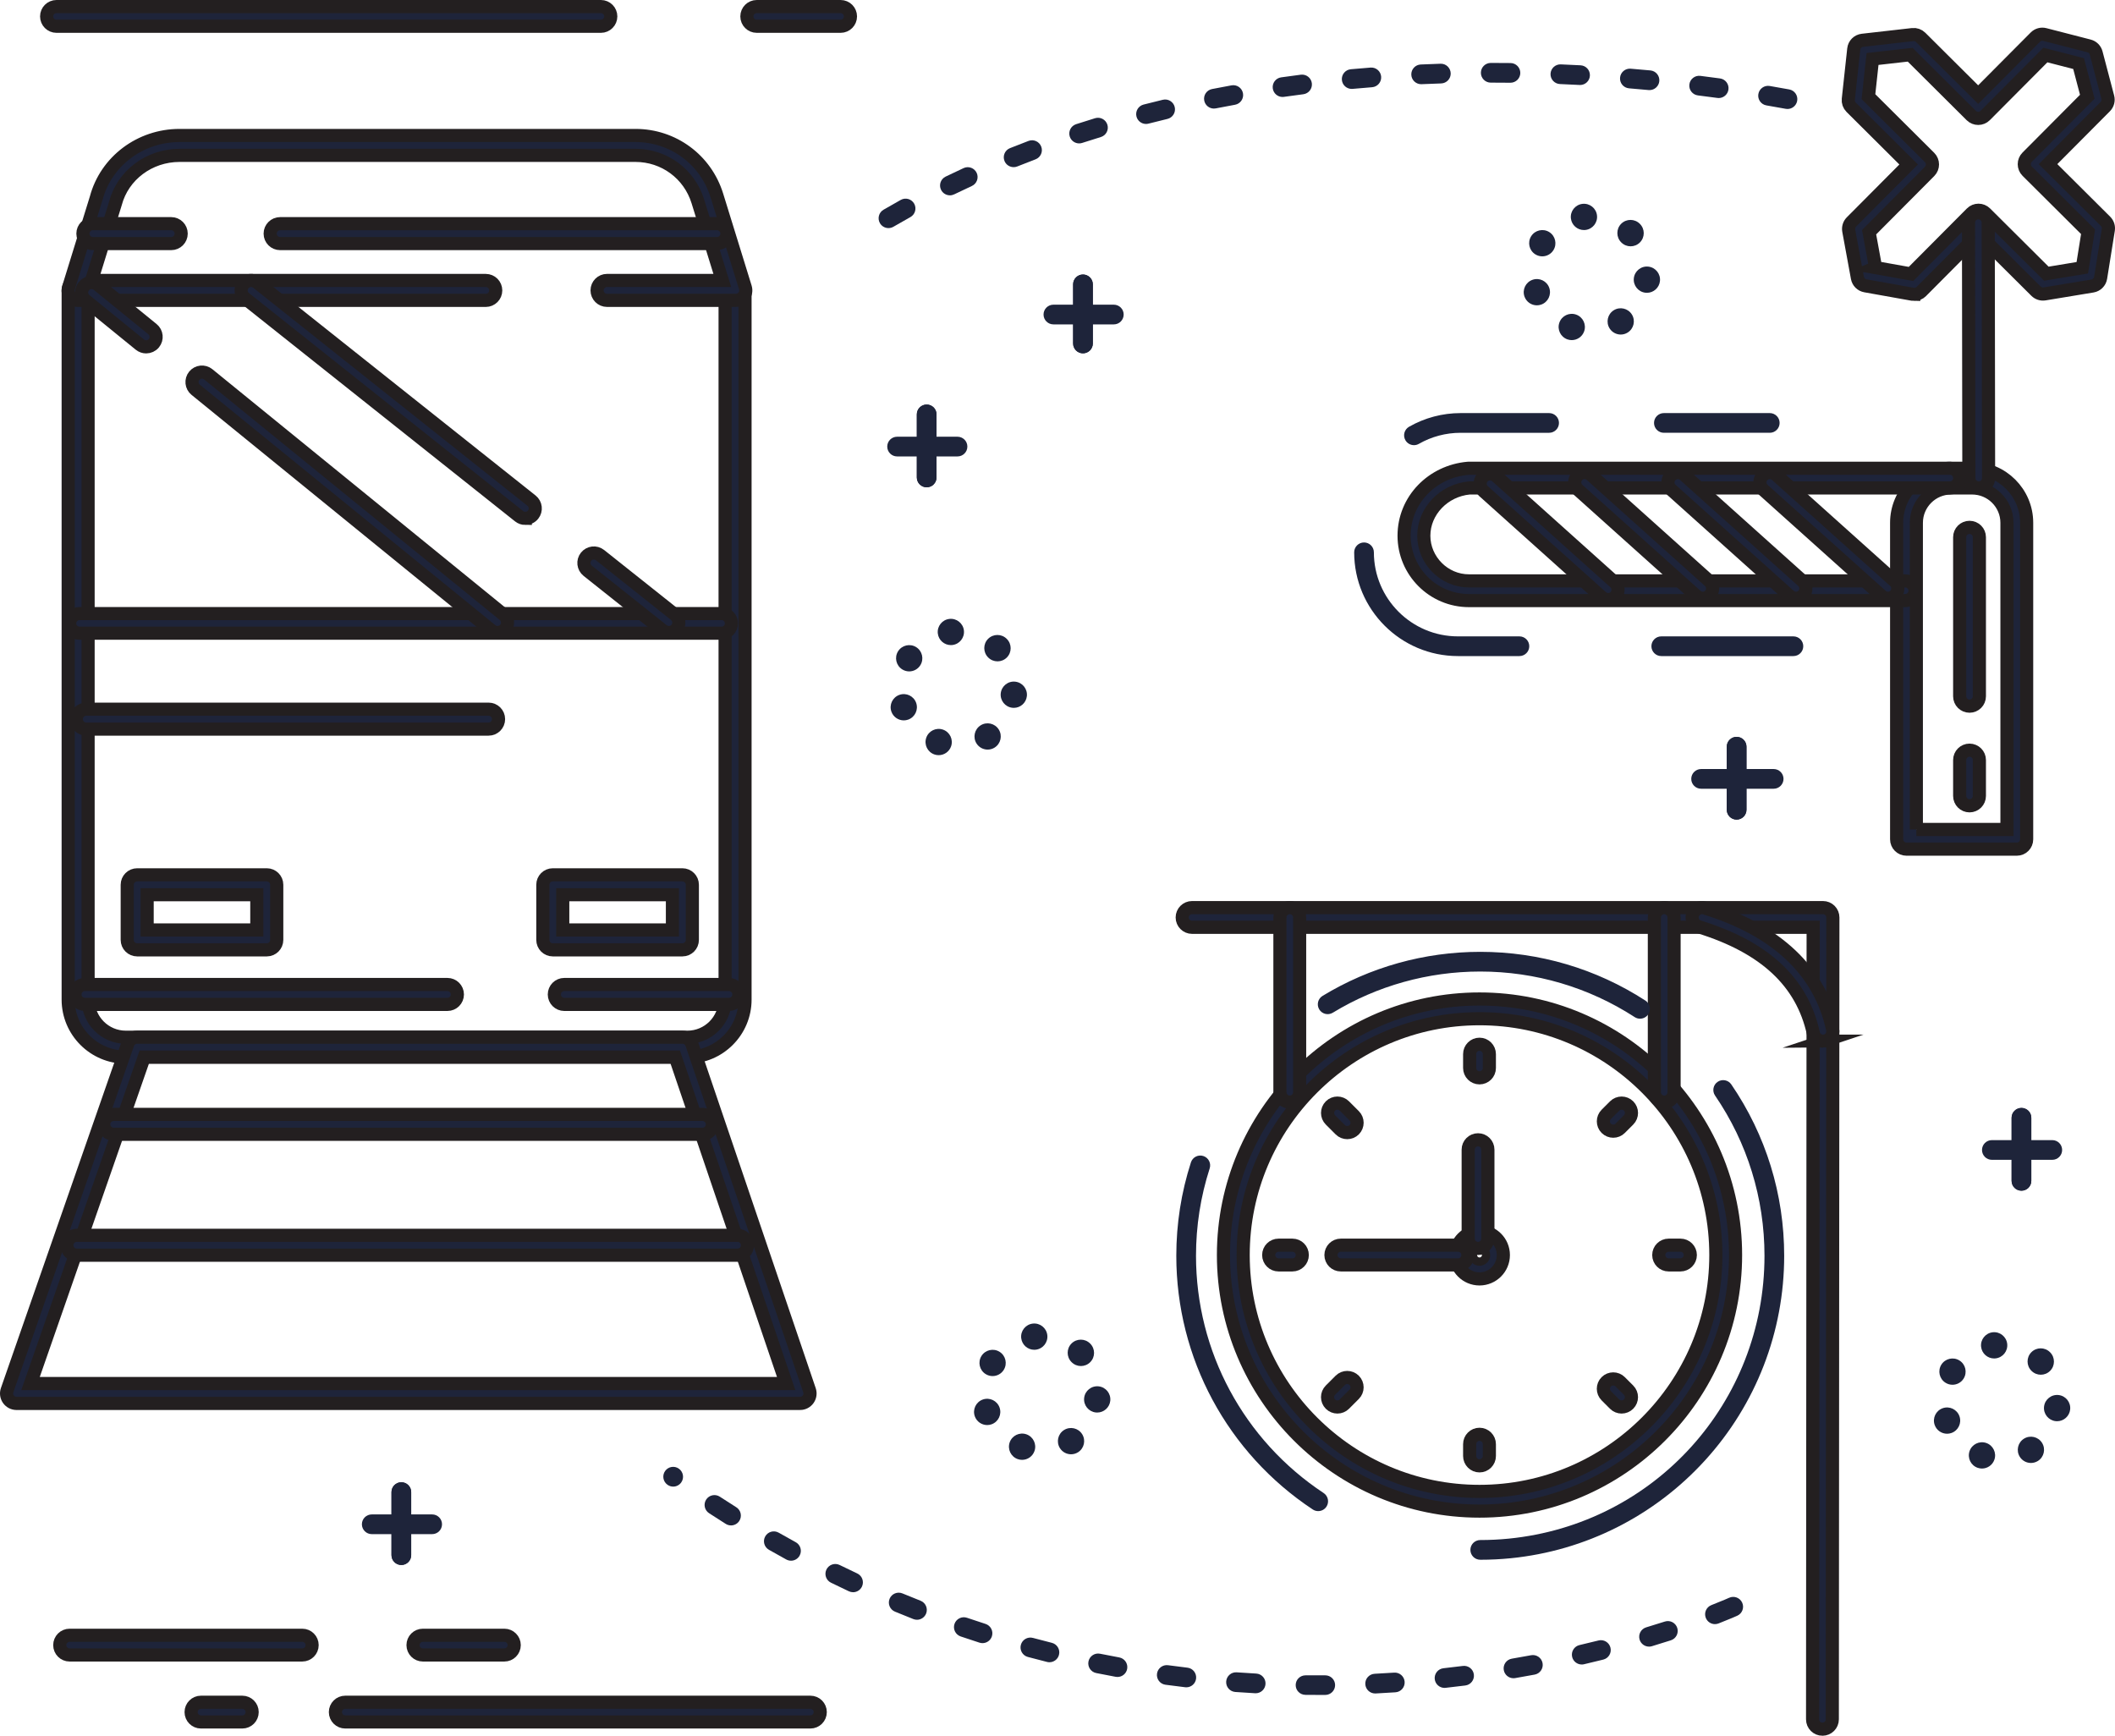 <?xml version="1.0" encoding="UTF-8"?>
<svg id="Layer_2" data-name="Layer 2" xmlns="http://www.w3.org/2000/svg" viewBox="0 0 1610.25 1321.5">
  <defs>
    <style>
      .cls-1, .cls-2 {
        fill: #1e243a;
      }

      .cls-2 {
        stroke: #231f20;
        stroke-miterlimit: 10;
        stroke-width: 10px;
      }
    </style>
  </defs>
  <g id="RAILROADS">
    <g>
      <path class="cls-2" d="m1535.5,646.5h-84c-4.14,0-7.5-3.36-7.5-7.5v-240.98c0-22.9,18.63-41.52,41.52-41.52h15.95c22.9,0,41.52,18.63,41.52,41.52v240.98c0,4.14-3.36,7.5-7.5,7.5Zm-76.5-15h69v-233.48c0-14.62-11.9-26.52-26.52-26.52h-15.95c-14.62,0-26.52,11.9-26.52,26.52v233.48Z"/>
      <path class="cls-2" d="m1457.48,224.14c-.44,0-.88-.04-1.32-.12l-35.96-6.42c-3.08-.55-5.49-2.95-6.06-6.03l-6.6-35.93c-.44-2.42.33-4.9,2.06-6.65l43.55-43.77-43.77-43.55c-1.61-1.61-2.41-3.86-2.17-6.13l4.15-38.22c.38-3.49,3.12-6.25,6.61-6.64l38.2-4.34c2.27-.26,4.52.53,6.14,2.14l43.77,43.55,43.55-43.77c1.88-1.89,4.61-2.64,7.19-1.97l33.7,8.69c2.63.68,4.69,2.73,5.38,5.35l8.86,33.66c.68,2.57-.06,5.31-1.94,7.2l-43.55,43.77,43.77,43.55c1.71,1.7,2.5,4.12,2.12,6.5l-5.85,36.52c-.51,3.18-3,5.69-6.18,6.21l-36.5,6.03c-2.38.39-4.8-.38-6.51-2.08l-43.77-43.55-43.55,43.77c-1.42,1.43-3.34,2.21-5.32,2.21Zm134.42-13.77h0,0Zm-163.94-6.62l26.98,4.82,46.07-46.3c2.92-2.94,7.67-2.95,10.61-.03l46.36,46.13,27.38-4.53,4.39-27.4-46.36-46.13c-1.41-1.4-2.2-3.31-2.21-5.3,0-1.99.78-3.9,2.18-5.31l45.81-46.04-6.64-25.25-25.28-6.52-45.81,46.04c-2.92,2.94-7.67,2.95-10.61.03l-46.53-46.3-28.65,3.25-3.11,28.67,46.53,46.3c2.94,2.92,2.95,7.67.03,10.61l-46.07,46.3,4.95,26.95Z"/>
      <path class="cls-2" d="m1506.5,371.5c-4.14,0-7.49-3.35-7.5-7.49l-.28-194.5c0-4.14,3.35-7.5,7.49-7.51h.01c4.14,0,7.49,3.35,7.5,7.49l.28,194.5c0,4.14-3.35,7.5-7.49,7.51h-.01Z"/>
      <g>
        <path class="cls-2" d="m1450.5,457.25h-332.12c-27.23,0-49.38-22.15-49.38-49.38s21.4-48.99,48.73-51.35c.21-.02.43-.03.65-.03h366.15c4.14,0,7.5,3.36,7.5,7.5s-3.36,7.5-7.5,7.5h-365.81c-19.49,1.84-34.71,17.76-34.71,36.38s15.42,34.38,34.38,34.38h332.12c4.14,0,7.5,3.36,7.5,7.5s-3.36,7.5-7.5,7.5Z"/>
        <path class="cls-2" d="m1224.41,456.5c-1.78,0-3.57-.63-5.01-1.92l-90-80.74c-3.08-2.77-3.34-7.51-.57-10.59s7.51-3.34,10.59-.57l90,80.74c3.08,2.77,3.34,7.51.57,10.59-1.48,1.65-3.53,2.49-5.58,2.49Z"/>
        <path class="cls-2" d="m1296.41,455.5c-1.78,0-3.57-.63-5.01-1.92l-90-80.74c-3.08-2.77-3.34-7.51-.57-10.59,2.77-3.08,7.51-3.34,10.59-.57l90,80.74c3.08,2.77,3.34,7.51.57,10.59-1.48,1.65-3.53,2.49-5.58,2.49Z"/>
        <path class="cls-2" d="m1367.41,455.5c-1.78,0-3.57-.63-5.01-1.92l-90-80.74c-3.08-2.77-3.34-7.51-.57-10.59,2.77-3.08,7.51-3.34,10.59-.57l90,80.74c3.08,2.77,3.34,7.51.57,10.59-1.48,1.65-3.53,2.49-5.58,2.49Z"/>
        <path class="cls-2" d="m1437.41,455.5c-1.78,0-3.57-.63-5.01-1.92l-90-80.74c-3.08-2.77-3.34-7.51-.57-10.59,2.77-3.08,7.51-3.34,10.59-.57l90,80.74c3.08,2.77,3.34,7.51.57,10.59-1.48,1.65-3.53,2.49-5.58,2.49Z"/>
      </g>
      <path class="cls-2" d="m1499.5,613.5c-4.14,0-7.5-3.36-7.5-7.5v-27.36c0-4.14,3.36-7.5,7.5-7.5s7.5,3.36,7.5,7.5v27.36c0,4.14-3.36,7.5-7.5,7.5Z"/>
      <path class="cls-2" d="m1499.5,537.64c-4.14,0-7.5-3.36-7.5-7.5v-121.14c0-4.14,3.36-7.5,7.5-7.5s7.5,3.36,7.5,7.5v121.14c0,4.14-3.36,7.5-7.5,7.5Z"/>
      <path class="cls-1" d="m1347.41,329.5h-80.62c-4.14,0-7.5-3.36-7.5-7.5s3.36-7.5,7.5-7.5h80.62c4.14,0,7.5,3.36,7.5,7.5s-3.36,7.5-7.5,7.5Z"/>
      <path class="cls-1" d="m1076.51,338.92c-2.6,0-5.13-1.35-6.51-3.77-2.06-3.59-.82-8.18,2.78-10.24,11.89-6.81,25.45-10.41,39.23-10.41h67.41c4.14,0,7.5,3.36,7.5,7.5s-3.36,7.5-7.5,7.5h-67.41c-11.16,0-22.15,2.91-31.77,8.43-1.18.67-2.46.99-3.72.99Z"/>
      <path class="cls-1" d="m1156.8,499.5h-46.8c-43.56,0-79-35.44-79-79,0-4.14,3.36-7.5,7.5-7.5s7.5,3.36,7.5,7.5c0,35.29,28.71,64,64,64h46.8c4.14,0,7.5,3.36,7.5,7.5s-3.36,7.5-7.5,7.5Z"/>
      <path class="cls-1" d="m1365.41,499.5h-100.61c-4.14,0-7.5-3.36-7.5-7.5s3.36-7.5,7.5-7.5h100.61c4.14,0,7.5,3.36,7.5,7.5s-3.36,7.5-7.5,7.5Z"/>
      <path class="cls-1" d="m676.44,173.66c-2.58,0-5.09-1.33-6.49-3.72-2.09-3.58-.88-8.17,2.7-10.26,4.33-2.53,8.77-5.05,13.18-7.5,3.62-2.01,8.19-.7,10.2,2.92,2.01,3.62.7,8.19-2.92,10.2-4.31,2.39-8.65,4.86-12.9,7.34-1.19.69-2.49,1.02-3.77,1.02Zm46.77-24.95c-2.78,0-5.45-1.55-6.75-4.22-1.81-3.73-.26-8.21,3.46-10.02,4.51-2.2,9.13-4.38,13.73-6.5,3.76-1.73,8.22-.09,9.95,3.67,1.73,3.76.09,8.22-3.67,9.95-4.5,2.08-9.03,4.22-13.45,6.37-1.06.51-2.17.76-3.27.76Zm48.51-21.46c-2.97,0-5.79-1.78-6.96-4.71-1.54-3.84.33-8.21,4.17-9.75,4.67-1.87,9.43-3.73,14.15-5.51,3.87-1.47,8.2.49,9.67,4.36,1.47,3.87-.49,8.2-4.36,9.67-4.63,1.75-9.29,3.57-13.87,5.41-.92.37-1.86.54-2.79.54Zm49.88-18.07c-3.16,0-6.1-2.01-7.13-5.18-1.28-3.94.87-8.17,4.81-9.45,4.78-1.56,9.65-3.09,14.47-4.56,3.96-1.21,8.15,1.02,9.36,4.98,1.21,3.96-1.02,8.15-4.98,9.36-4.73,1.44-9.51,2.95-14.21,4.48-.77.25-1.55.37-2.32.37Zm50.92-14.81c-3.34,0-6.39-2.25-7.26-5.63-1.03-4.01,1.38-8.1,5.39-9.13,4.86-1.25,9.79-2.48,14.68-3.65,4.03-.97,8.08,1.52,9.04,5.54.97,4.03-1.52,8.08-5.54,9.04-4.8,1.15-9.66,2.36-14.43,3.59-.63.16-1.26.24-1.88.24Zm488.38-11.4c-.45,0-.91-.04-1.37-.13-4.77-.88-9.71-1.76-14.67-2.6-4.08-.69-6.83-4.57-6.14-8.65.69-4.08,4.56-6.83,8.65-6.14,5.03.85,10.04,1.74,14.89,2.64,4.07.75,6.77,4.66,6.01,8.74-.67,3.61-3.82,6.14-7.37,6.14Zm-436.7-.32c-3.51,0-6.65-2.48-7.35-6.05-.8-4.06,1.84-8.01,5.91-8.81,4.91-.97,9.91-1.91,14.86-2.81,4.07-.74,7.98,1.97,8.72,6.05.74,4.08-1.97,7.98-6.05,8.72-4.87.88-9.79,1.81-14.62,2.76-.49.1-.98.14-1.46.14Zm384.33-8.02c-.34,0-.68-.02-1.02-.07-4.87-.66-9.84-1.31-14.79-1.92-4.11-.51-7.03-4.25-6.52-8.36.51-4.11,4.26-7.03,8.36-6.52,5.01.62,10.05,1.28,14.97,1.95,4.1.56,6.98,4.34,6.42,8.44-.51,3.76-3.73,6.49-7.42,6.49Zm-332.08-.81c-3.67,0-6.88-2.7-7.42-6.45-.58-4.1,2.27-7.9,6.37-8.48,4.93-.7,9.97-1.38,14.98-2.02,4.11-.52,7.86,2.38,8.39,6.49.52,4.11-2.38,7.86-6.49,8.39-4.93.63-9.9,1.3-14.76,1.99-.36.05-.71.08-1.06.08Zm279.4-5.23c-.23,0-.47-.01-.71-.03-4.92-.46-9.92-.9-14.86-1.31-4.13-.34-7.2-3.96-6.86-8.09.34-4.13,3.96-7.2,8.09-6.86,5,.41,10.06.86,15.03,1.32,4.12.39,7.15,4.04,6.77,8.17-.37,3.89-3.63,6.8-7.46,6.8Zm-226.75-.9c-3.83,0-7.1-2.92-7.46-6.82-.38-4.12,2.66-7.77,6.79-8.15,4.98-.46,10.04-.88,15.05-1.27,4.12-.32,7.74,2.77,8.06,6.9.32,4.13-2.77,7.74-6.9,8.06-4.94.38-9.94.81-14.85,1.26-.23.02-.46.03-.69.03Zm173.88-2.99c-.13,0-.27,0-.4-.01-4.94-.26-9.96-.5-14.9-.7-4.14-.17-7.35-3.66-7.18-7.8.17-4.14,3.69-7.34,7.8-7.18,5,.21,10.08.45,15.08.71,4.14.22,7.31,3.75,7.09,7.89-.21,4-3.52,7.1-7.48,7.1Zm-120.99-.6c-3.99,0-7.31-3.14-7.49-7.17-.18-4.14,3.02-7.64,7.16-7.83,5-.22,10.07-.42,15.09-.58,4.12-.16,7.6,3.12,7.74,7.26.13,4.14-3.12,7.6-7.26,7.74-4.95.16-9.96.35-14.9.57-.11,0-.23,0-.34,0Zm68-1.11s-.06,0-.09,0c-4.67-.05-9.41-.08-14.08-.08h-.84c-4.14,0-7.5-3.36-7.5-7.5s3.36-7.5,7.5-7.5h.84c4.73,0,9.52.03,14.25.08,4.14.05,7.46,3.44,7.41,7.59-.05,4.11-3.4,7.41-7.5,7.41Z"/>
      <path class="cls-1" d="m774.87,1110.89h0c-5.21-1.81-7.97-7.51-6.16-12.73h0c1.82-5.22,7.52-7.97,12.74-6.16h0c5.21,1.82,7.97,7.51,6.15,12.73h0c-1.43,4.13-5.3,6.72-9.44,6.72h0c-1.09,0-2.2-.18-3.28-.56Zm32.1-8.35c-2.95-4.67-1.55-10.84,3.12-13.79h0c4.67-2.95,10.85-1.55,13.79,3.12h0c2.95,4.67,1.55,10.85-3.12,13.8h0c-1.66,1.04-3.5,1.54-5.32,1.54h0c-3.32,0-6.57-1.65-8.47-4.67Zm-64.82-24.27c-1.83-5.21.91-10.92,6.12-12.75h0c5.22-1.83,10.92.91,12.75,6.13h0c1.83,5.21-.91,10.91-6.12,12.74h0c-1.1.39-2.22.57-3.31.57h0c-4.13,0-7.99-2.58-9.44-6.69Zm92.1-2.9c-5.49-.62-9.44-5.56-8.83-11.05h0c.61-5.49,5.56-9.44,11.05-8.83h0c5.49.61,9.44,5.56,8.83,11.05h0c-.57,5.11-4.9,8.89-9.93,8.89h0c-.37,0-.74-.02-1.12-.06Zm-83.84-29.23c-4.68-2.93-6.1-9.1-3.17-13.78h0c2.94-4.68,9.11-6.1,13.79-3.16h0c4.68,2.93,6.09,9.1,3.16,13.78h0c-1.9,3.03-5.15,4.69-8.48,4.69h0c-1.82,0-3.65-.49-5.3-1.53Zm65.48-9.04h0s-.08-.08-.12-.12h0c-3.86-3.9-3.87-10.19.01-14.09h0c3.89-3.92,10.23-3.94,14.14-.04h0c.05.05.1.09.15.14h0c3.87,3.91,3.86,10.22-.04,14.11h0c-1.95,1.95-4.51,2.93-7.07,2.93h0c-2.56,0-5.12-.98-7.07-2.93Zm-38.39-18.32c-.63-5.48,3.31-10.44,8.8-11.07h0c5.49-.63,10.44,3.31,11.07,8.8h0c.63,5.48-3.31,10.44-8.79,11.07h0c-.39.05-.78.07-1.16.07h0c-5.01,0-9.33-3.77-9.92-8.87Z"/>
      <path class="cls-1" d="m1193.37,258.39c-5.22-1.82-7.98-7.52-6.16-12.73h0c1.81-5.22,7.51-7.98,12.73-6.16h0c5.21,1.81,7.97,7.51,6.16,12.73h0c-1.44,4.13-5.31,6.71-9.45,6.71h0c-1.09,0-2.2-.18-3.28-.55Zm32.1-8.35c-2.95-4.67-1.55-10.85,3.12-13.8h0c4.67-2.94,10.85-1.54,13.8,3.13h0c2.94,4.67,1.54,10.84-3.13,13.79h0c-1.65,1.05-3.5,1.55-5.32,1.55h0c-3.32-.01-6.57-1.66-8.47-4.67Zm-64.82-24.28h0c-1.83-5.21.91-10.91,6.13-12.74h0c5.21-1.83,10.92.91,12.74,6.12h0c1.83,5.21-.91,10.92-6.12,12.75h0c-1.1.38-2.21.57-3.31.57h0c-4.13,0-7.99-2.58-9.44-6.7Zm92.1-2.9c-5.49-.61-9.44-5.56-8.83-11.04h0c.62-5.49,5.56-9.45,11.05-8.83h0c5.49.61,9.44,5.56,8.83,11.04h0c-.57,5.12-4.9,8.9-9.93,8.9h0c-.37,0-.74-.02-1.12-.07Zm-83.84-29.22c-4.68-2.93-6.1-9.1-3.16-13.78h0c2.93-4.68,9.1-6.1,13.78-3.17h0c4.68,2.94,6.09,9.11,3.16,13.79h0c-1.9,3.03-5.15,4.69-8.48,4.69h0c-1.81,0-3.65-.5-5.3-1.53Zm65.48-9.04s-.02-.03-.04-.04h0s-.02-.02-.03-.03h0c-3.91-3.9-3.93-10.23-.04-14.15h0c3.9-3.91,10.23-3.93,14.14-.04h0s.08.08.12.11h0c3.9,3.91,3.9,10.24,0,14.15h0c-1.96,1.95-4.52,2.93-7.08,2.93h0c-2.56,0-5.11-.98-7.07-2.93Zm-38.39-18.32c-.63-5.49,3.31-10.44,8.8-11.07h0c5.49-.63,10.45,3.31,11.07,8.79h0c.63,5.49-3.31,10.45-8.79,11.08h0c-.39.04-.77.06-1.15.06h0c-5.02,0-9.34-3.76-9.93-8.86Z"/>
      <path class="cls-1" d="m711.37,574.39c-5.22-1.82-7.98-7.52-6.16-12.73h0c1.81-5.22,7.51-7.98,12.73-6.16h0c5.21,1.81,7.97,7.51,6.16,12.73h0c-1.44,4.13-5.31,6.72-9.45,6.71h0c-1.09,0-2.2-.17-3.28-.55Zm32.1-8.35c-2.95-4.67-1.55-10.85,3.12-13.8h0c4.67-2.94,10.85-1.54,13.8,3.13h0c2.94,4.67,1.54,10.85-3.13,13.79h0c-1.65,1.05-3.5,1.54-5.32,1.54h0c-3.32,0-6.57-1.65-8.47-4.66Zm-64.82-24.27h0c-1.83-5.22.92-10.92,6.13-12.75h0c5.21-1.83,10.92.91,12.74,6.12h0c1.83,5.21-.91,10.92-6.12,12.75h0c-1.1.38-2.21.57-3.31.57h0c-4.13,0-7.99-2.58-9.44-6.69Zm92.1-2.91c-5.49-.61-9.44-5.56-8.83-11.04h0c.62-5.49,5.56-9.45,11.05-8.83h0c5.49.61,9.44,5.56,8.83,11.04h0c-.57,5.12-4.9,8.9-9.93,8.9h0c-.37,0-.74-.02-1.12-.07Zm-83.84-29.22c-4.68-2.93-6.1-9.1-3.17-13.78h0c2.94-4.68,9.11-6.1,13.79-3.17h0c4.68,2.94,6.1,9.11,3.16,13.79h0c-1.9,3.03-5.15,4.69-8.48,4.69h0c-1.81,0-3.65-.5-5.3-1.53Zm65.48-9.04h0s-.07-.08-.11-.12h0c-3.87-3.9-3.87-10.2,0-14.09h0c3.9-3.92,10.23-3.94,14.15-.05h0s.04.05.07.08h0s.02.02.04.03h0c3.9,3.91,3.9,10.24,0,14.15h0c-1.96,1.95-4.51,2.92-7.07,2.92h0c-2.56,0-5.12-.97-7.08-2.92Zm-38.39-18.32c-.63-5.49,3.31-10.44,8.8-11.07h0c5.49-.63,10.44,3.31,11.07,8.79h0c.63,5.49-3.31,10.45-8.79,11.08h0c-.39.04-.77.06-1.15.06h0c-5.02,0-9.34-3.76-9.93-8.86Z"/>
      <g>
        <path class="cls-1" d="m705.52,371c-4.14,0-7.5-3.36-7.5-7.5v-48c0-4.14,3.36-7.5,7.5-7.5s7.5,3.36,7.5,7.5v48c0,4.14-3.36,7.5-7.5,7.5Z"/>
        <path class="cls-1" d="m705.52,371c-4.14,0-7.5-3.36-7.5-7.5v-48c0-4.14,3.36-7.5,7.5-7.5s7.5,3.36,7.5,7.5v48c0,4.14-3.36,7.5-7.5,7.5Z"/>
        <path class="cls-1" d="m729,347.5h-46c-4.14,0-7.5-3.36-7.5-7.5s3.36-7.5,7.5-7.5h46c4.14,0,7.5,3.36,7.5,7.5s-3.36,7.5-7.5,7.5Z"/>
      </g>
      <g>
        <path class="cls-1" d="m1539.03,906.52c-4.14,0-7.5-3.36-7.5-7.5v-48c0-4.14,3.36-7.5,7.5-7.5s7.5,3.36,7.5,7.5v48c0,4.14-3.36,7.5-7.5,7.5Z"/>
        <path class="cls-1" d="m1539.03,906.52c-4.14,0-7.5-3.36-7.5-7.5v-48c0-4.14,3.36-7.5,7.5-7.5s7.5,3.36,7.5,7.5v48c0,4.14-3.36,7.5-7.5,7.5Z"/>
        <path class="cls-1" d="m1562.5,883.02h-46c-4.14,0-7.5-3.36-7.5-7.5s3.36-7.5,7.5-7.5h46c4.14,0,7.5,3.36,7.5,7.5s-3.36,7.5-7.5,7.5Z"/>
      </g>
      <g>
        <path class="cls-1" d="m305.56,1191.5c-4.14,0-7.5-3.36-7.5-7.5v-48c0-4.14,3.36-7.5,7.5-7.5s7.5,3.36,7.5,7.5v48c0,4.14-3.36,7.5-7.5,7.5Z"/>
        <path class="cls-1" d="m305.56,1191.5c-4.14,0-7.5-3.36-7.5-7.5v-48c0-4.14,3.36-7.5,7.5-7.5s7.5,3.36,7.5,7.5v48c0,4.14-3.36,7.5-7.5,7.5Z"/>
        <path class="cls-1" d="m329.03,1168h-46c-4.14,0-7.5-3.36-7.5-7.5s3.36-7.5,7.5-7.5h46c4.14,0,7.5,3.36,7.5,7.5s-3.36,7.5-7.5,7.5Z"/>
      </g>
      <g>
        <path class="cls-1" d="m824.52,269c-4.14,0-7.5-3.36-7.5-7.5v-45c0-4.14,3.36-7.5,7.5-7.5s7.5,3.36,7.5,7.5v45c0,4.14-3.36,7.5-7.5,7.5Z"/>
        <path class="cls-1" d="m824.52,269c-4.14,0-7.5-3.36-7.5-7.5v-45c0-4.14,3.36-7.5,7.5-7.5s7.5,3.36,7.5,7.5v45c0,4.14-3.36,7.5-7.5,7.5Z"/>
        <path class="cls-1" d="m848,246.97h-46c-4.14,0-7.5-3.36-7.5-7.5s3.36-7.5,7.5-7.5h46c4.14,0,7.5,3.36,7.5,7.5s-3.36,7.5-7.5,7.5Z"/>
      </g>
      <g>
        <path class="cls-1" d="m1322.17,624c-4.14,0-7.5-3.36-7.5-7.5v-48c0-4.14,3.36-7.5,7.5-7.5s7.5,3.36,7.5,7.5v48c0,4.14-3.36,7.5-7.5,7.5Z"/>
        <path class="cls-1" d="m1322.17,624c-4.14,0-7.5-3.36-7.5-7.5v-48c0-4.14,3.36-7.5,7.5-7.5s7.5,3.36,7.5,7.5v48c0,4.14-3.36,7.5-7.5,7.5Z"/>
        <path class="cls-1" d="m1350.37,600.5h-55.24c-4.14,0-7.5-3.36-7.5-7.5s3.36-7.5,7.5-7.5h55.24c4.14,0,7.5,3.36,7.5,7.5s-3.36,7.5-7.5,7.5Z"/>
      </g>
      <path class="cls-2" d="m640,20h-63.86c-4.14,0-7.5-3.36-7.5-7.5s3.36-7.5,7.5-7.5h63.86c4.14,0,7.5,3.36,7.5,7.5s-3.36,7.5-7.5,7.5Z"/>
      <path class="cls-2" d="m457.51,20H43c-4.14,0-7.5-3.36-7.5-7.5s3.36-7.5,7.5-7.5h414.51c4.14,0,7.5,3.36,7.5,7.5s-3.36,7.5-7.5,7.5Z"/>
      <g>
        <path class="cls-2" d="m617,1311h-354.14c-4.14,0-7.5-3.36-7.5-7.5s3.36-7.5,7.5-7.5h354.14c4.14,0,7.5,3.36,7.5,7.5s-3.36,7.5-7.5,7.5Z"/>
        <path class="cls-2" d="m184.48,1311h-31.48c-4.14,0-7.5-3.36-7.5-7.5s3.36-7.5,7.5-7.5h31.48c4.14,0,7.5,3.36,7.5,7.5s-3.36,7.5-7.5,7.5Z"/>
      </g>
      <path class="cls-2" d="m384,1260h-62.04c-4.14,0-7.5-3.36-7.5-7.5s3.36-7.5,7.5-7.5h62.04c4.14,0,7.5,3.36,7.5,7.5s-3.36,7.5-7.5,7.5Z"/>
      <path class="cls-2" d="m230.13,1260H53c-4.14,0-7.5-3.36-7.5-7.5s3.36-7.5,7.5-7.5h177.13c4.14,0,7.5,3.36,7.5,7.5s-3.36,7.5-7.5,7.5Z"/>
      <path class="cls-2" d="m1387.5,1316.5h0c-4.14,0-7.5-3.36-7.49-7.51l.43-602.99h-472.87c-4.14,0-7.5-3.36-7.5-7.5s3.36-7.5,7.5-7.5h480.38c1.99,0,3.9.79,5.3,2.2,1.41,1.41,2.2,3.32,2.2,5.31l-.43,610.5c0,4.14-3.36,7.49-7.5,7.49Z"/>
      <path class="cls-2" d="m1126.42,1150.46c-107.49,0-194.94-87.45-194.94-194.94s87.45-194.94,194.94-194.94,194.94,87.45,194.94,194.94-87.45,194.94-194.94,194.94Zm0-374.87c-99.22,0-179.94,80.72-179.94,179.94s80.72,179.94,179.94,179.94,179.94-80.72,179.94-179.94-80.72-179.94-179.94-179.94Z"/>
      <path class="cls-2" d="m1267.05,839.12c-4.14,0-7.5-3.36-7.5-7.5v-133.12c0-4.14,3.36-7.5,7.5-7.5s7.5,3.36,7.5,7.5v133.12c0,4.14-3.36,7.5-7.5,7.5Z"/>
      <path class="cls-2" d="m981.97,839.12c-4.14,0-7.5-3.36-7.5-7.5v-133.12c0-4.14,3.36-7.5,7.5-7.5s7.5,3.36,7.5,7.5v133.12c0,4.14-3.36,7.5-7.5,7.5Z"/>
      <path class="cls-2" d="m1126.42,973.69c-10.02,0-18.16-8.15-18.16-18.16s8.15-18.16,18.16-18.16,18.16,8.15,18.16,18.16-8.15,18.16-18.16,18.16Zm0-21.33c-1.74,0-3.16,1.42-3.16,3.16s1.42,3.16,3.16,3.16,3.16-1.42,3.16-3.16-1.42-3.16-3.16-3.16Z"/>
      <g>
        <path class="cls-2" d="m1126.42,820.6c-4.14,0-7.5-3.36-7.5-7.5v-10.57c0-4.14,3.36-7.5,7.5-7.5s7.5,3.36,7.5,7.5v10.57c0,4.14-3.36,7.5-7.5,7.5Z"/>
        <path class="cls-2" d="m1126.42,1116.02c-4.14,0-7.5-3.36-7.5-7.5v-9.02c0-4.14,3.36-7.5,7.5-7.5s7.5,3.36,7.5,7.5v9.02c0,4.14-3.36,7.5-7.5,7.5Z"/>
      </g>
      <g>
        <path class="cls-2" d="m1025.71,862.31c-1.92,0-3.84-.73-5.3-2.2l-7.47-7.47c-2.93-2.93-2.93-7.68,0-10.61,2.93-2.93,7.68-2.93,10.61,0l7.47,7.47c2.93,2.93,2.93,7.68,0,10.61-1.46,1.46-3.38,2.2-5.3,2.2Z"/>
        <path class="cls-2" d="m1234.6,1071.21c-1.92,0-3.84-.73-5.3-2.2l-6.38-6.38c-2.93-2.93-2.93-7.68,0-10.61,2.93-2.93,7.68-2.93,10.61,0l6.38,6.38c2.93,2.93,2.93,7.68,0,10.61-1.46,1.46-3.38,2.2-5.3,2.2Z"/>
      </g>
      <g>
        <path class="cls-2" d="m1018.23,1071.21c-1.92,0-3.84-.73-5.3-2.2-2.93-2.93-2.93-7.68,0-10.61l7.47-7.47c2.93-2.93,7.68-2.93,10.61,0,2.93,2.93,2.93,7.68,0,10.61l-7.47,7.47c-1.46,1.46-3.38,2.2-5.3,2.2Z"/>
        <path class="cls-2" d="m1228.23,861.22c-1.92,0-3.84-.73-5.3-2.2-2.93-2.93-2.93-7.68,0-10.61l6.38-6.38c2.93-2.93,7.68-2.93,10.61,0,2.93,2.93,2.93,7.68,0,10.61l-6.38,6.38c-1.46,1.46-3.38,2.2-5.3,2.2Z"/>
      </g>
      <g>
        <path class="cls-2" d="m983.99,963.02h-10.57c-4.14,0-7.5-3.36-7.5-7.5s3.36-7.5,7.5-7.5h10.57c4.14,0,7.5,3.36,7.5,7.5s-3.36,7.5-7.5,7.5Z"/>
        <path class="cls-2" d="m1279.42,963.02h-9.02c-4.14,0-7.5-3.36-7.5-7.5s3.36-7.5,7.5-7.5h9.02c4.14,0,7.5,3.36,7.5,7.5s-3.36,7.5-7.5,7.5Z"/>
      </g>
      <path class="cls-2" d="m1125.3,950.48c-4.14,0-7.5-3.36-7.5-7.5v-67.7c0-4.14,3.36-7.5,7.5-7.5s7.5,3.36,7.5,7.5v67.7c0,4.14-3.36,7.5-7.5,7.5Z"/>
      <path class="cls-2" d="m1110.12,963.02h-89.3c-4.14,0-7.5-3.36-7.5-7.5s3.36-7.5,7.5-7.5h89.3c4.14,0,7.5,3.36,7.5,7.5s-3.36,7.5-7.5,7.5Z"/>
      <path class="cls-2" d="m1387.93,792.71c-3.45,0-6.55-2.39-7.32-5.9-8.55-39.13-37.02-65.67-87.04-81.14-3.96-1.22-6.17-5.42-4.95-9.38,1.22-3.96,5.43-6.17,9.38-4.95,54.86,16.97,87.59,48.01,97.26,92.27.88,4.05-1.68,8.04-5.73,8.93-.54.12-1.08.17-1.61.17Z"/>
      <path class="cls-1" d="m1248.64,775.58c-1.4,0-2.81-.39-4.07-1.21-35.01-22.7-75.67-34.7-117.59-34.7-39.71,0-78.53,10.84-112.27,31.36-3.54,2.15-8.15,1.03-10.3-2.51-2.15-3.54-1.03-8.15,2.51-10.3,36.09-21.94,77.61-33.54,120.06-33.54,44.82,0,88.3,12.83,125.75,37.11,3.48,2.25,4.47,6.9,2.21,10.37-1.44,2.21-3.84,3.42-6.3,3.42Z"/>
      <path class="cls-1" d="m1003.6,1150.48c-1.42,0-2.86-.4-4.13-1.25-65.06-43.04-103.9-115.24-103.9-193.14,0-24.29,3.75-48.22,11.14-71.13,1.27-3.94,5.5-6.11,9.44-4.83,3.94,1.27,6.11,5.5,4.83,9.44-6.91,21.42-10.41,43.8-10.41,66.52,0,72.86,36.33,140.38,97.18,180.63,3.45,2.29,4.4,6.94,2.12,10.39-1.44,2.18-3.83,3.36-6.26,3.36Z"/>
      <path class="cls-1" d="m1126.98,1187.5c-4.14,0-7.5-3.36-7.5-7.5s3.36-7.5,7.5-7.5c7.27,0,14.6-.36,21.79-1.08,110.95-11.09,194.62-103.66,194.62-215.33,0-43.81-13.02-85.99-37.64-122.01-2.34-3.42-1.46-8.09,1.96-10.42,3.42-2.34,8.09-1.46,10.42,1.96,26.34,38.52,40.26,83.63,40.26,130.47,0,57.75-21.39,113.05-60.24,155.73-38.58,42.38-91.1,68.85-147.89,74.53-7.68.77-15.52,1.16-23.29,1.16Z"/>
      <g>
        <path class="cls-2" d="m523.4,804.85H95.73c-24.16,0-43.82-19.66-43.82-43.82V221.13c0-4.19,3.39-7.58,7.58-7.58s7.58,3.39,7.58,7.58v539.9c0,15.8,12.86,28.66,28.66,28.66h427.67c15.8,0,28.66-12.86,28.66-28.66V221.13c0-4.19,3.39-7.58,7.58-7.58s7.58,3.39,7.58,7.58v539.9c0,24.16-19.66,43.82-43.82,43.82Z"/>
        <path class="cls-2" d="m560.22,228.68h-98.06c-4.19,0-7.58-3.39-7.58-7.58s3.39-7.58,7.58-7.58h87.77l-18.62-60.21c-6.48-20.95-25.56-35.02-47.49-35.02H136.69c-23.06,0-43.14,15.05-48.83,36.61-.03.1-.06.2-.09.31l-18.04,58.32h300.11c4.19,0,7.58,3.39,7.58,7.58s-3.39,7.58-7.58,7.58H59.45c-2.41,0-4.67-1.14-6.1-3.08-1.43-1.94-1.85-4.44-1.14-6.74l21.03-67.99c7.5-28.12,33.57-47.74,63.45-47.74h347.14c28.61,0,53.52,18.37,61.97,45.7l21.66,70.03c.71,2.3.29,4.8-1.14,6.74-1.43,1.94-3.69,3.08-6.1,3.08Z"/>
        <path class="cls-2" d="m549.41,482.08H60.53c-4.13,0-7.47-3.35-7.47-7.47s3.35-7.47,7.47-7.47h488.88c4.13,0,7.47,3.35,7.47,7.47s-3.35,7.47-7.47,7.47Z"/>
        <path class="cls-2" d="m203.12,723.16h-98.67c-4.19,0-7.58-3.39-7.58-7.58v-41.96c0-4.19,3.39-7.58,7.58-7.58h98.67c4.19,0,7.58,3.39,7.58,7.58v41.96c0,4.19-3.39,7.58-7.58,7.58Zm-91.09-15.16h83.5v-26.8h-83.5v26.8Z"/>
        <path class="cls-2" d="m519.54,723.16h-98.67c-4.19,0-7.58-3.39-7.58-7.58v-41.96c0-4.19,3.39-7.58,7.58-7.58h98.67c4.19,0,7.58,3.39,7.58,7.58v41.96c0,4.19-3.39,7.58-7.58,7.58Zm-91.09-15.16h83.5v-26.8h-83.5v26.8Z"/>
        <path class="cls-2" d="m378.83,481.59c-1.68,0-3.38-.56-4.78-1.7l-225.06-183.13c-3.25-2.64-3.74-7.42-1.1-10.67,2.64-3.25,7.42-3.74,10.67-1.1l225.06,183.13c3.25,2.64,3.74,7.42,1.1,10.67-1.5,1.84-3.68,2.8-5.89,2.8Z"/>
        <path class="cls-2" d="m111.28,264.07c-1.68,0-3.38-.56-4.78-1.7l-41.55-33.81c-3.25-2.64-3.74-7.42-1.1-10.67,2.64-3.25,7.42-3.74,10.67-1.1l41.55,33.81c3.25,2.64,3.74,7.42,1.1,10.67-1.5,1.84-3.68,2.8-5.89,2.8Z"/>
        <path class="cls-2" d="m509.25,481.59c-1.65,0-3.32-.54-4.71-1.65l-57.12-45.41c-3.28-2.61-3.82-7.38-1.22-10.65,2.61-3.28,7.38-3.82,10.65-1.22l57.12,45.41c3.28,2.61,3.82,7.38,1.22,10.65-1.5,1.88-3.71,2.86-5.94,2.86Z"/>
        <path class="cls-2" d="m399.94,394.68c-1.65,0-3.32-.54-4.71-1.65l-208.79-166c-3.28-2.61-3.82-7.38-1.22-10.65,2.61-3.28,7.38-3.82,10.65-1.22l208.79,166c3.28,2.61,3.82,7.38,1.22,10.65-1.5,1.88-3.71,2.86-5.94,2.86Z"/>
        <path class="cls-2" d="m609.13,1068.5H12.58c-2.46,0-4.76-1.19-6.18-3.19-1.42-2-1.79-4.57-.98-6.89l91.86-263.68c1.06-3.05,3.93-5.09,7.16-5.09h415.09c3.25,0,6.13,2.07,7.18,5.14l89.6,263.68c.79,2.32.41,4.87-1.01,6.86-1.42,1.99-3.72,3.17-6.16,3.17Zm-585.88-15.16h575.29l-84.44-248.52H109.83l-86.58,248.52Z"/>
        <path class="cls-2" d="m561.5,955.65H58.51c-4.19,0-7.58-3.39-7.58-7.58s3.39-7.58,7.58-7.58h502.99c4.19,0,7.58,3.39,7.58,7.58s-3.39,7.58-7.58,7.58Z"/>
        <path class="cls-2" d="m534.79,863.59H86.55c-4.19,0-7.58-3.39-7.58-7.58s3.39-7.58,7.58-7.58h448.24c4.19,0,7.58,3.39,7.58,7.58s-3.39,7.58-7.58,7.58Z"/>
        <path class="cls-2" d="m371.99,555.09H65.66c-4.19,0-7.58-3.39-7.58-7.58s3.39-7.58,7.58-7.58h306.33c4.19,0,7.58,3.39,7.58,7.58s-3.39,7.58-7.58,7.58Z"/>
        <path class="cls-2" d="m545.88,185.45H213.27c-4.19,0-7.58-3.39-7.58-7.58s3.39-7.58,7.58-7.58h332.62c4.19,0,7.58,3.39,7.58,7.58s-3.39,7.58-7.58,7.58Z"/>
        <path class="cls-2" d="m130.36,185.45h-59.65c-4.19,0-7.58-3.39-7.58-7.58s3.39-7.58,7.58-7.58h59.65c4.19,0,7.58,3.39,7.58,7.58s-3.39,7.58-7.58,7.58Z"/>
        <path class="cls-2" d="m340.65,764.7H64.65c-4.19,0-7.58-3.39-7.58-7.58s3.39-7.58,7.58-7.58h276c4.19,0,7.58,3.39,7.58,7.58s-3.39,7.58-7.58,7.58Z"/>
        <path class="cls-2" d="m554.98,764.7h-125.36c-4.19,0-7.58-3.39-7.58-7.58s3.39-7.58,7.58-7.58h125.36c4.19,0,7.58,3.39,7.58,7.58s-3.39,7.58-7.58,7.58Z"/>
      </g>
      <path class="cls-1" d="m1002.85,1290.42c-2.97,0-5.96-.02-8.96-.05-4.14-.04-7.47-3.37-7.42-7.51.04-4.12,3.39-7.36,7.5-7.36h15c4.12,0,7.47,3.27,7.5,7.4.03,4.14-3.31,7.5-7.45,7.53-2.05.01-4.1,0-6.17,0Zm44.1-1.11c-3.97,0-7.28-3.11-7.48-7.12-.21-4.14,2.98-7.66,7.11-7.87,4.9-.25,9.9-.54,14.85-.87,4.13-.28,7.71,2.85,7.99,6.98.28,4.13-2.85,7.71-6.98,7.99-5.03.34-10.12.64-15.1.89-.13,0-.26,0-.38,0Zm-90.95-.16c-.14,0-.28,0-.41-.01-5.01-.27-10.09-.59-15.1-.96-4.13-.3-7.24-3.89-6.94-8.02.3-4.13,3.89-7.24,8.02-6.94,4.92.36,9.92.67,14.84.94,4.14.23,7.31,3.76,7.08,7.9-.22,4-3.53,7.09-7.48,7.09Zm143.78-4.08c-3.77,0-7.02-2.84-7.45-6.68-.45-4.12,2.52-7.82,6.63-8.28,4.9-.54,9.87-1.13,14.77-1.75,4.1-.52,7.86,2.38,8.39,6.49.52,4.11-2.38,7.86-6.49,8.39-4.99.63-10.04,1.23-15.02,1.78-.28.03-.56.05-.83.05Zm-196.58-.45c-.29,0-.59-.02-.89-.05-4.99-.59-10.04-1.23-15.01-1.9-4.1-.56-6.98-4.34-6.42-8.44.56-4.1,4.34-6.98,8.44-6.42,4.88.66,9.84,1.29,14.75,1.87,4.11.48,7.06,4.21,6.57,8.33-.45,3.82-3.69,6.62-7.44,6.62Zm249.07-6.91c-3.59,0-6.76-2.58-7.38-6.24-.7-4.08,2.05-7.96,6.13-8.65,4.87-.83,9.79-1.71,14.65-2.62,4.07-.76,7.99,1.92,8.75,5.99.76,4.07-1.92,7.99-5.99,8.75-4.93.93-9.95,1.82-14.89,2.67-.43.07-.85.11-1.27.11Zm-301.48-.96c-.45,0-.9-.04-1.36-.12-4.96-.91-9.96-1.87-14.86-2.86-4.06-.82-6.69-4.78-5.87-8.84.82-4.06,4.77-6.69,8.84-5.87,4.81.97,9.72,1.92,14.59,2.81,4.07.75,6.77,4.65,6.03,8.73-.66,3.62-3.82,6.15-7.37,6.15Zm353.45-9.49c-3.41,0-6.49-2.34-7.3-5.8-.94-4.03,1.57-8.07,5.61-9,4.81-1.12,9.68-2.29,14.46-3.49,4.02-1.01,8.09,1.43,9.1,5.45,1.01,4.02-1.43,8.09-5.45,9.1-4.87,1.22-9.82,2.42-14.71,3.55-.57.13-1.14.2-1.7.2Zm-405.25-1.72c-.6,0-1.22-.07-1.83-.23-4.87-1.22-9.8-2.5-14.65-3.81-4-1.08-6.36-5.2-5.28-9.2,1.08-4,5.2-6.37,9.2-5.28,4.76,1.29,9.6,2.55,14.38,3.74,4.02,1.01,6.46,5.08,5.45,9.1-.85,3.41-3.91,5.68-7.27,5.68Zm456.49-11.89c-3.23,0-6.2-2.1-7.18-5.34-1.19-3.97,1.06-8.15,5.03-9.34,4.77-1.43,9.55-2.92,14.19-4.41,3.94-1.27,8.17.9,9.44,4.84,1.27,3.94-.9,8.17-4.84,9.44-4.74,1.52-9.61,3.04-14.47,4.5-.72.22-1.45.32-2.16.32Zm-507.45-2.65c-.76,0-1.53-.12-2.29-.36-4.79-1.54-9.63-3.14-14.37-4.75-3.92-1.34-6.01-5.6-4.68-9.52,1.34-3.92,5.6-6.01,9.52-4.68,4.66,1.59,9.4,3.16,14.11,4.67,3.94,1.27,6.12,5.49,4.85,9.43-1.02,3.18-3.97,5.21-7.14,5.21Zm557.65-14.47c-3,0-5.83-1.81-6.99-4.78-1.51-3.86.4-8.21,4.26-9.71,8.74-3.41,13.47-5.56,13.52-5.58,3.77-1.72,8.22-.05,9.93,3.72,1.72,3.77.05,8.21-3.71,9.93-.2.09-5.11,2.32-14.29,5.9-.9.35-1.82.51-2.72.51Zm-607.56-3.33c-.91,0-1.84-.17-2.74-.52-4.66-1.83-9.38-3.74-14.03-5.67-3.83-1.59-5.64-5.97-4.06-9.8,1.59-3.83,5.98-5.64,9.8-4.06,4.57,1.9,9.21,3.77,13.78,5.57,3.85,1.52,5.75,5.87,4.23,9.73-1.16,2.95-3.99,4.76-6.98,4.76Zm-48.66-20.97c-1.07,0-2.15-.23-3.18-.71-4.53-2.13-9.12-4.33-13.64-6.55-3.72-1.83-5.25-6.32-3.43-10.04,1.83-3.72,6.32-5.25,10.04-3.43,4.44,2.18,8.95,4.35,13.4,6.44,3.75,1.76,5.36,6.23,3.6,9.98-1.28,2.72-3.98,4.32-6.79,4.32Zm-47.24-24c-1.22,0-2.45-.3-3.6-.92-4.39-2.41-8.83-4.89-13.2-7.38-3.6-2.05-4.85-6.63-2.8-10.23,2.05-3.6,6.63-4.85,10.23-2.8,4.29,2.45,8.66,4.89,12.98,7.26,3.63,1.99,4.96,6.55,2.97,10.18-1.36,2.49-3.93,3.9-6.58,3.9Zm-45.67-26.86c-1.37,0-2.75-.37-3.99-1.15-4.25-2.68-8.54-5.42-12.73-8.16-3.47-2.27-4.44-6.91-2.18-10.38,2.27-3.47,6.91-4.44,10.38-2.18,4.12,2.69,8.34,5.4,12.52,8.03,3.51,2.21,4.56,6.84,2.35,10.34-1.43,2.26-3.86,3.51-6.35,3.51Zm-44.02-29.54c-1.49,0-2.99-.45-4.31-1.38,0,0-.08-.06-.09-.07-3.37-2.41-4.14-7.1-1.72-10.47,2.41-3.37,7.1-4.14,10.47-1.72,3.36,2.41,4.17,7.11,1.76,10.48-1.47,2.06-3.77,3.16-6.11,3.16Z"/>
      <path class="cls-1" d="m1505.68,1117.5h0c-5.21-1.81-7.97-7.51-6.16-12.73h0c1.82-5.22,7.52-7.97,12.74-6.16h0c5.21,1.82,7.97,7.51,6.15,12.73h0c-1.43,4.13-5.3,6.72-9.44,6.72h0c-1.09,0-2.2-.18-3.28-.56Zm32.1-8.35c-2.95-4.67-1.55-10.84,3.12-13.79h0c4.67-2.95,10.85-1.55,13.79,3.12h0c2.95,4.67,1.55,10.85-3.12,13.8h0c-1.66,1.04-3.5,1.54-5.32,1.54h0c-3.32,0-6.57-1.65-8.47-4.67Zm-64.82-24.27c-1.83-5.21.91-10.92,6.12-12.75h0c5.22-1.83,10.92.91,12.75,6.13h0c1.83,5.21-.91,10.91-6.12,12.74h0c-1.1.39-2.22.57-3.31.57h0c-4.13,0-7.99-2.58-9.44-6.69Zm92.1-2.9c-5.49-.62-9.44-5.56-8.83-11.05h0c.61-5.49,5.56-9.44,11.05-8.83h0c5.49.61,9.44,5.56,8.83,11.05h0c-.57,5.11-4.9,8.89-9.93,8.89h0c-.37,0-.74-.02-1.12-.06Zm-83.84-29.23c-4.68-2.93-6.1-9.1-3.17-13.78h0c2.94-4.68,9.11-6.1,13.79-3.16h0c4.68,2.93,6.09,9.1,3.16,13.78h0c-1.9,3.03-5.15,4.69-8.48,4.69h0c-1.82,0-3.65-.49-5.3-1.53Zm65.48-9.04h0s-.08-.08-.12-.12h0c-3.86-3.9-3.87-10.19.01-14.09h0c3.89-3.92,10.23-3.94,14.14-.04h0c.05.05.1.09.15.14h0c3.87,3.91,3.86,10.22-.04,14.11h0c-1.95,1.95-4.51,2.93-7.07,2.93h0c-2.56,0-5.12-.98-7.07-2.93Zm-38.39-18.32c-.63-5.48,3.31-10.44,8.8-11.07h0c5.49-.63,10.44,3.31,11.07,8.8h0c.63,5.48-3.31,10.44-8.79,11.07h0c-.39.05-.78.07-1.16.07h0c-5.01,0-9.33-3.77-9.92-8.87Z"/>
    </g>
  </g>
</svg>
